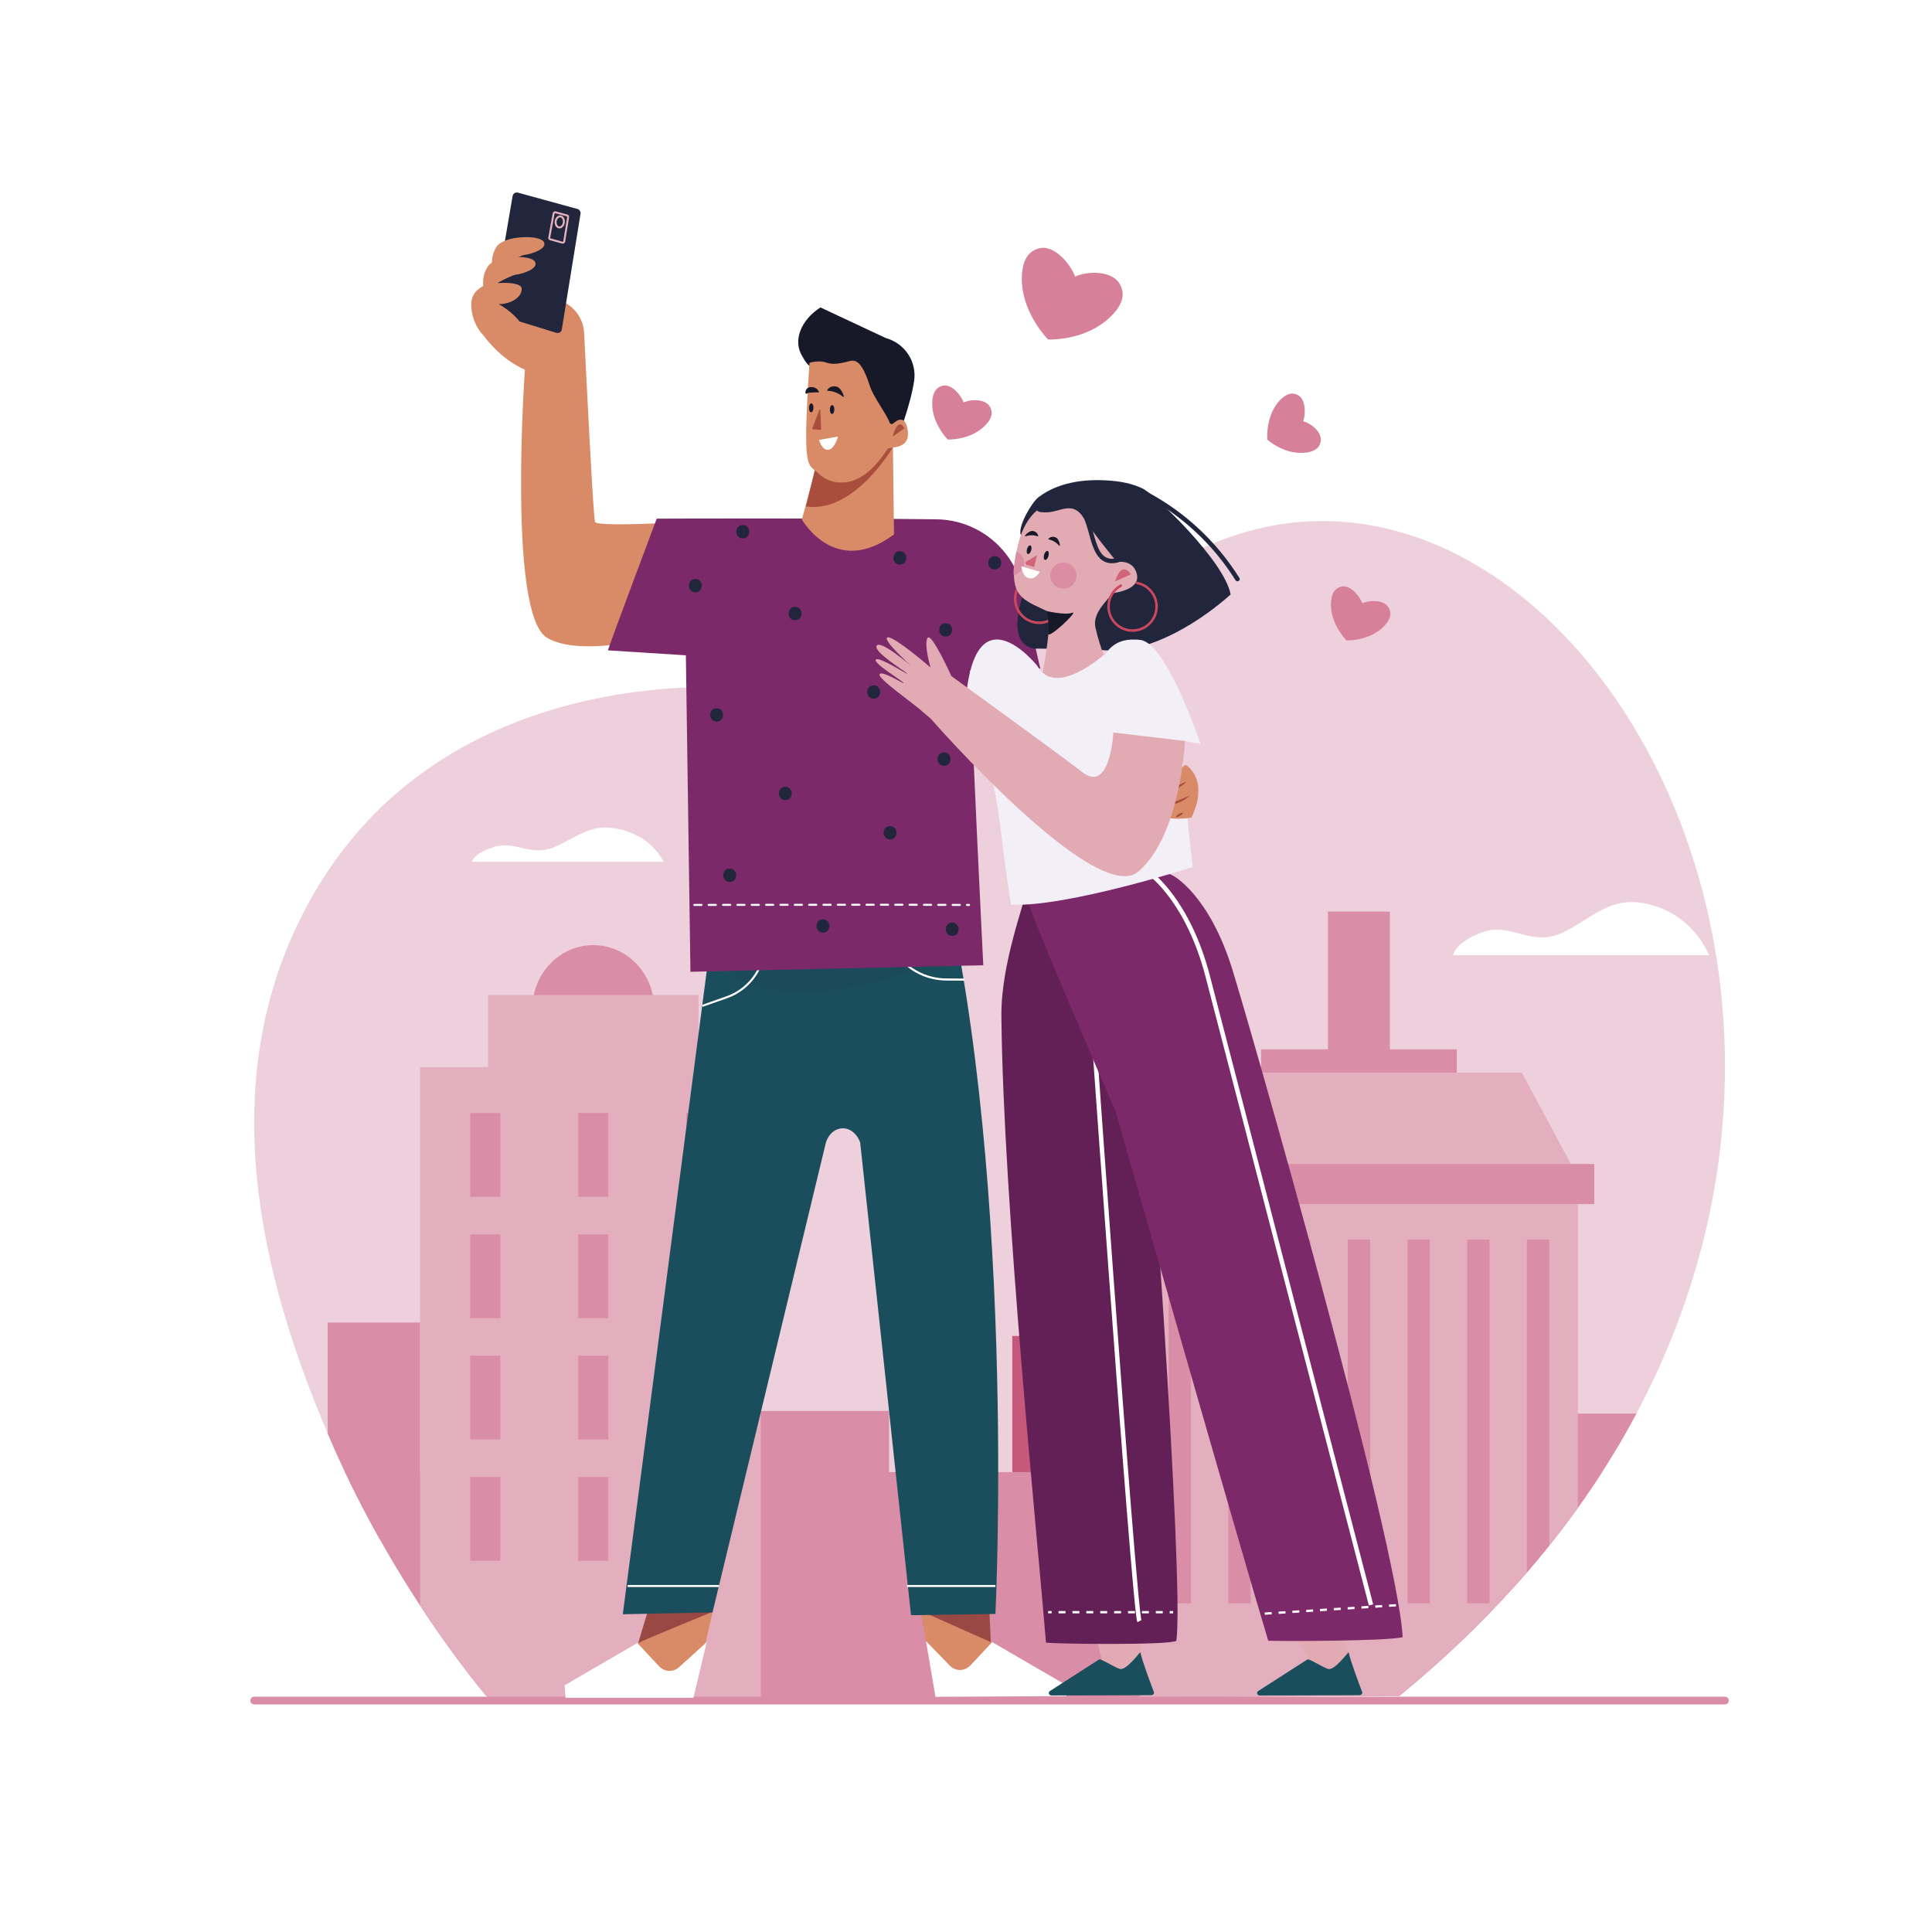 <?xml version="1.0" encoding="utf-8"?>
<!-- Generator: Adobe Illustrator 27.5.0, SVG Export Plug-In . SVG Version: 6.00 Build 0)  -->
<svg version="1.1" xmlns="http://www.w3.org/2000/svg" xmlns:xlink="http://www.w3.org/1999/xlink" x="0px" y="0px"
	 viewBox="0 0 500 500" style="enable-background:new 0 0 500 500;" xml:space="preserve">
<g id="BACKGROUND">
	<rect style="fill:#FFFFFF;" width="500" height="500"/>
</g>
<g id="OBJECTS">
	<g>
		<g>
			<path style="fill:#EECFDC;" d="M423.504,365.842c-2.698,5.073-5.653,10.119-8.894,15.137c-1.97,3.075-4.051,6.141-6.243,9.189
				c-2.348,3.287-4.825,6.556-7.43,9.806c-1.851,2.329-3.784,4.641-5.773,6.943c-1.123,1.298-2.265,2.596-3.434,3.885
				c-8.664,9.622-18.488,19.013-29.556,28.083l-67.159,0.35l-98.096,0.506l-70.041,0.359c0,0-8.02-9.115-18.148-24.584
				c-3.361-5.119-6.942-10.948-10.552-17.365c-2.992-5.331-5.994-11.067-8.894-17.172c-1.528-3.223-3.029-6.556-4.475-9.972
				c-16.592-39.076-31.345-92.485-3.25-140.321c36.371-61.928,113.657-52.372,113.657-52.372s44.868-7.771,119.522-37.99
				C400.209,105.723,489.568,241.726,423.504,365.842z"/>
			<g>
				<g>
					<rect x="188.323" y="365.155" style="fill:#D98DA6;" width="41.747" height="55.884"/>
					<rect x="261.982" y="345.747" style="fill:#C6587C;" width="41.747" height="55.884"/>
					<path style="fill:#D98DA6;" d="M423.504,365.842c-2.698,5.073-5.653,10.119-8.894,15.137c-1.97,3.075-4.051,6.141-6.243,9.189
						c-2.348,3.287-4.825,6.556-7.43,9.806c-1.851,2.329-3.784,4.641-5.773,6.943c-1.123,1.298-2.265,2.596-3.434,3.885v-44.96
						H423.504z"/>
					<path style="fill:#D98DA6;" d="M414.61,380.979c-1.97,3.075-4.051,6.141-6.243,9.189c-2.348,3.287-4.825,6.556-7.43,9.806
						c-1.851,2.329-3.784,4.641-5.773,6.943c-1.123,1.298-2.265,2.596-3.434,3.885c-8.664,9.622-18.488,19.013-29.556,28.083
						l-67.159,0.35l-98.096,0.506l-70.041,0.359c0,0-8.02-9.115-18.148-24.584c-3.361-5.119-6.942-10.948-10.552-17.365
						c-2.992-5.331-5.994-11.067-8.894-17.172H414.61z"/>
					<path style="fill:#D98DA6;" d="M108.729,342.262v55.889H98.178c-2.992-5.331-5.994-11.067-8.894-17.172
						c-1.528-3.223-3.029-6.556-4.475-9.972v-28.746H108.729z"/>
				</g>
				<g>
					<ellipse style="fill:#D98DA6;" cx="153.542" cy="260.983" rx="15.747" ry="16.381"/>
					<rect x="126.319" y="257.514" style="fill:#E3AEBE;" width="54.446" height="30.541"/>
					<path style="fill:#E3AEBE;" d="M196.918,276.18v163.561l-70.041,0.359c0,0-8.02-9.115-18.148-24.584V276.18H196.918z"/>
					<g>
						<g>
							<rect x="121.69" y="288.055" style="fill:#D98DA6;" width="7.791" height="21.674"/>
							<rect x="149.646" y="288.055" style="fill:#D98DA6;" width="7.79" height="21.674"/>
							<rect x="177.603" y="288.055" style="fill:#D98DA6;" width="7.791" height="21.674"/>
						</g>
						<g>
							<rect x="121.69" y="319.457" style="fill:#D98DA6;" width="7.791" height="21.675"/>
							<rect x="149.646" y="319.457" style="fill:#D98DA6;" width="7.79" height="21.675"/>
							<rect x="177.603" y="319.457" style="fill:#D98DA6;" width="7.791" height="21.675"/>
						</g>
						<g>
							<rect x="121.69" y="350.858" style="fill:#D98DA6;" width="7.791" height="21.675"/>
							<rect x="149.646" y="350.858" style="fill:#D98DA6;" width="7.79" height="21.675"/>
							<rect x="177.603" y="350.858" style="fill:#D98DA6;" width="7.791" height="21.675"/>
						</g>
						<g>
							<rect x="121.69" y="382.26" style="fill:#D98DA6;" width="7.791" height="21.675"/>
							<rect x="149.646" y="382.26" style="fill:#D98DA6;" width="7.79" height="21.675"/>
							<rect x="177.603" y="382.26" style="fill:#D98DA6;" width="7.791" height="21.675"/>
						</g>
					</g>
				</g>
				<g>
					<rect x="343.677" y="235.914" style="fill:#D98DA6;" width="16.029" height="52.993"/>
					<rect x="326.365" y="271.565" style="fill:#D98DA6;" width="50.652" height="9.884"/>
					<polygon style="fill:#E3AEBE;" points="295.014,304.64 308.88,277.568 393.834,277.568 408.368,304.64 					"/>
					<path style="fill:#E3AEBE;" d="M408.367,311.62v78.549c-2.348,3.287-4.825,6.556-7.43,9.806
						c-1.851,2.329-3.784,4.641-5.773,6.943c-1.123,1.298-2.265,2.596-3.434,3.885c-8.664,9.622-18.488,19.013-29.556,28.083
						l-67.159,0.35V311.62H408.367z"/>
					<rect x="290.781" y="301.247" style="fill:#D98DA6;" width="121.821" height="10.374"/>
					<g>
						<rect x="302.448" y="320.804" style="fill:#D98DA6;" width="5.773" height="94.144"/>
						<rect x="317.9" y="320.804" style="fill:#D98DA6;" width="5.773" height="94.144"/>
						<rect x="333.353" y="320.804" style="fill:#D98DA6;" width="5.773" height="94.144"/>
						<rect x="348.805" y="320.804" style="fill:#D98DA6;" width="5.773" height="94.144"/>
						<rect x="364.257" y="320.804" style="fill:#D98DA6;" width="5.773" height="94.144"/>
						<rect x="379.709" y="320.804" style="fill:#D98DA6;" width="5.773" height="94.144"/>
						<path style="fill:#D98DA6;" d="M400.937,320.809v79.165c-1.851,2.329-3.784,4.641-5.773,6.943v-86.108H400.937z"/>
					</g>
				</g>
			</g>
			<g>
				<path style="fill:#FFFFFF;" d="M171.724,223.042h-49.589c0,0,0.24-2.147,5.749-3.864c5.51-1.718,9.463,2.683,15.691,0
					c6.228-2.683,9.532-6.533,17.557-4.387C169.158,216.938,171.724,223.042,171.724,223.042z"/>
				<path style="fill:#FFFFFF;" d="M442.284,247.208h-66.2c0,0,0.32-3.327,7.675-5.988c7.356-2.662,12.632,4.159,20.947,0
					c8.315-4.159,12.725-10.126,23.439-6.799C438.859,237.748,442.284,247.208,442.284,247.208z"/>
			</g>
		</g>
		
			<line style="fill:none;stroke:#D98DA6;stroke-width:2;stroke-linecap:round;stroke-linejoin:round;stroke-miterlimit:10;" x1="65.783" y1="440.1" x2="446.418" y2="440.1"/>
	</g>
	<g>
		<g>
			<g>
				<path style="fill:#D68099;" d="M359.503,157.497L359.503,157.497c-1.041-2.373-5.123-2.243-6.919-1.351l0,0.001
					c-0.709-1.958-3.31-5.069-5.653-4.273l0,0c-1.926,0.554-2.452,2.486-2.483,4.49c-0.074,4.753,3.264,8.563,3.854,9.199
					c0.139,0.139,0.135,0.161,0.164,0.172c1.113,0.028,5.938-0.103,9.399-3.369C359.324,160.988,360.395,159.294,359.503,157.497z"
					/>
				<path style="fill:#D68099;" d="M256.315,105.511L256.315,105.511c-1.041-2.373-5.123-2.243-6.919-1.351l0,0.001
					c-0.709-1.958-3.31-5.07-5.653-4.273h0c-1.925,0.554-2.452,2.486-2.483,4.49c-0.074,4.753,3.264,8.563,3.854,9.2
					c0.139,0.139,0.135,0.161,0.164,0.172c1.113,0.028,5.939-0.103,9.399-3.369C256.136,109.002,257.207,107.307,256.315,105.511z"
					/>
				<path style="fill:#D68099;" d="M289.99,73.895L289.99,73.895c-1.767-4.027-8.692-3.806-11.74-2.293c0,0-0.001,0.001-0.001,0.001
					c-1.203-3.322-5.616-8.602-9.591-7.251l0,0c-3.267,0.94-4.16,4.219-4.214,7.618c-0.126,8.065,5.538,14.53,6.54,15.61
					c0.237,0.236,0.23,0.272,0.279,0.291c1.888,0.047,10.076-0.175,15.948-5.717C289.685,79.818,291.503,76.943,289.99,73.895z"/>
				<path style="fill:#D68099;" d="M341.737,114.483L341.737,114.483c0.712-2.492-2.514-4.995-4.466-5.454l-0.001,0
					c0.703-1.96,0.685-6.016-1.627-6.897h0c-1.836-0.802-3.474,0.351-4.776,1.874c-3.089,3.613-2.949,8.677-2.9,9.543
					c0.019,0.196,0.002,0.21,0.017,0.237c0.839,0.731,4.639,3.709,9.388,3.401C339.372,117.057,341.278,116.436,341.737,114.483z"/>
			</g>
		</g>
		<g>
			<g>
				<g>
					<g>
						<polygon style="fill:#D98A66;" points="184.445,417.129 179.467,438.771 146.354,438.771 146.354,436.155 165.183,425.215 
							167.492,417.526 						"/>
						<path style="fill:#994843;" d="M165.183,425.215c1.09-0.697,19.262-8.086,19.262-8.086l-16.953,0.397L165.183,425.215z"/>
						<path style="fill:#FFFFFF;" d="M164.945,425.215l5.605,5.997c1.474,1.577,3.808,1.627,5.336,0.115l7.013-6.35l-3.433,14.412
							h-33.113l-0.238-3.234L164.945,425.215z"/>
					</g>
				</g>
				<g>
					<g>
						<polygon style="fill:#D98A66;" points="238.245,416.892 242.13,438.533 275.243,438.533 275.243,435.917 256.414,424.978 
							256.064,417.288 						"/>
						<polygon style="fill:#994843;" points="256.414,424.978 256.064,417.288 238.245,416.892 						"/>
						<path style="fill:#FFFFFF;" d="M256.775,424.978l-5.605,5.997c-1.474,1.577-3.808,1.627-5.337,0.115l-6.182-6.364l2.44,14.406
							l33.87-0.175l-0.357-3.04L256.775,424.978z"/>
					</g>
				</g>
				<g>
					<path style="fill:#1A4E5C;" d="M186.373,224.703l-25.192,193.064l23.219-0.476l29.34-121.593c1.636-4.956,7.123-4.906,8.878,0
						l13.151,122.309l21.845-0.317c0,0,5.896-119.168-15.971-200.947L186.373,224.703z"/>
					<path style="opacity:0.14;fill:#253450;" d="M184.931,245.759c0,0,1.731,13.845,31.151,10.383
						c29.42-3.461,31.728-16.729,31.728-16.729L184.931,245.759z"/>
					<g>
						<path style="fill:none;stroke:#FFFFFF;stroke-width:0.537;stroke-miterlimit:10;" d="M223.678,221.434l6.429,21.372
							c1.938,6.442,8.205,10.834,15.257,10.691l4.183,0.027"/>
						<path style="fill:none;stroke:#FFFFFF;stroke-width:0.523;stroke-miterlimit:10;" d="M196.078,220.826l1.811,22.153
							c0.546,6.678-3.478,12.884-9.798,15.11l-6.328,2.228"/>
						
							<line style="fill:none;stroke:#FFFFFF;stroke-width:0.523;stroke-miterlimit:10;" x1="234.742" y1="410.457" x2="257.616" y2="410.457"/>
						
							<line style="fill:none;stroke:#FFFFFF;stroke-width:0.523;stroke-miterlimit:10;" x1="162.433" y1="410.457" x2="186.085" y2="410.457"/>
					</g>
				</g>
			</g>
			<g>
				<path style="fill:#D98A66;" d="M153.992,135.084c-0.451-1.354-2.189-36.052-2.82-48.903c-0.149-3.036-1.747-5.812-4.303-7.456
					c-4.344-2.793-10.511-6.37-9.785-3.647c1.109,4.157,3.88,6.652,3.88,6.652l-17.659,2.363c0,0,4.454,8.073,12.539,11.577
					c0,0-4.51,63.111,5.676,69.348c10.186,6.236,37.832-2.493,37.832-2.493l9.771-28.063
					C189.122,134.461,154.547,136.747,153.992,135.084z"/>
			</g>
			<g>
				<path style="fill:#7C2969;" d="M242.346,134.395c-28.174-0.346-72.386-0.166-72.386-0.166s-11.801,31.377-12.633,34.079
					l20.175,1.284l1.183,81.904l75.787-1.694c0,0-3.123-63.047-3.428-76.207c-0.018-0.78,18.215-0.588,18.215-0.588
					c-0.019,0.292-2.388-10.348-4.623-20.469C262.32,142.045,253.092,134.527,242.346,134.395z"/>
				
					<path style="fill:none;stroke:#FFFFFF;stroke-width:0.523;stroke-linecap:round;stroke-miterlimit:10;stroke-dasharray:1.857;" d="
					M179.689,234.193c0,0,60.706-0.092,71.105,0.007"/>
				<g>
					<g>
						<g>
							<path style="fill:#21263D;" d="M188.848,228.244c2.223,0,2.227-3.455,0-3.455
								C186.624,224.789,186.621,228.244,188.848,228.244L188.848,228.244z"/>
						</g>
					</g>
					<g>
						<g>
							<path style="fill:#21263D;" d="M212.981,241.369c2.223,0,2.227-3.455,0-3.455
								C210.757,237.914,210.754,241.369,212.981,241.369L212.981,241.369z"/>
						</g>
					</g>
					<g>
						<g>
							<path style="fill:#21263D;" d="M203.243,207.074c2.223,0,2.227-3.455,0-3.455
								C201.02,203.619,201.016,207.074,203.243,207.074L203.243,207.074z"/>
						</g>
					</g>
					<g>
						<g>
							<path style="fill:#21263D;" d="M185.461,186.752c2.223,0,2.227-3.455,0-3.455
								C183.237,183.296,183.234,186.752,185.461,186.752L185.461,186.752z"/>
						</g>
					</g>
					<g>
						<g>
							<path style="fill:#21263D;" d="M205.783,160.501c2.223,0,2.227-3.455,0-3.455
								C203.56,157.046,203.556,160.501,205.783,160.501L205.783,160.501z"/>
						</g>
					</g>
					<g>
						<g>
							<path style="fill:#21263D;" d="M179.956,153.304c2.223,0,2.227-3.455,0-3.455
								C177.733,149.849,177.729,153.304,179.956,153.304L179.956,153.304z"/>
						</g>
					</g>
					<g>
						<g>
							<path style="fill:#21263D;" d="M232.88,146.106c2.223,0,2.227-3.455,0-3.455C230.657,142.651,230.653,146.106,232.88,146.106
								L232.88,146.106z"/>
						</g>
					</g>
					<g>
						<g>
							<path style="fill:#21263D;" d="M226.106,180.824c2.223,0,2.227-3.455,0-3.455
								C223.883,177.369,223.879,180.824,226.106,180.824L226.106,180.824z"/>
						</g>
					</g>
					<g>
						<g>
							<path style="fill:#21263D;" d="M230.34,217.236c2.223,0,2.227-3.455,0-3.455C228.117,213.781,228.113,217.236,230.34,217.236
								L230.34,217.236z"/>
						</g>
					</g>
					<g>
						<g>
							<path style="fill:#21263D;" d="M246.429,242.216c2.223,0,2.227-3.455,0-3.455
								C244.205,238.76,244.202,242.216,246.429,242.216L246.429,242.216z"/>
						</g>
					</g>
					<g>
						<g>
							<path style="fill:#21263D;" d="M244.312,198.183c2.223,0,2.227-3.455,0-3.455
								C242.088,194.728,242.085,198.183,244.312,198.183L244.312,198.183z"/>
						</g>
					</g>
					<g>
						<g>
							<path style="fill:#21263D;" d="M244.735,164.735c2.223,0,2.227-3.455,0-3.455
								C242.512,161.28,242.508,164.735,244.735,164.735L244.735,164.735z"/>
						</g>
					</g>
					<g>
						<g>
							<path style="fill:#21263D;" d="M257.437,147.376c2.223,0,2.227-3.455,0-3.455
								C255.214,143.921,255.21,147.376,257.437,147.376L257.437,147.376z"/>
						</g>
					</g>
					<g>
						<g>
							<path style="fill:#21263D;" d="M192.235,139.332c2.223,0,2.227-3.455,0-3.455
								C190.011,135.877,190.008,139.332,192.235,139.332L192.235,139.332z"/>
						</g>
					</g>
				</g>
			</g>
			<g>
				<g>
					<path style="fill:#D98A66;" d="M213.425,112.719l-5.9,21.725c0,0,8.565,15.244,23.84,3.864l-0.271-22.611L213.425,112.719z"/>
				</g>
			</g>
			<path style="fill:#A94D3C;" d="M231.095,115.697c0,0-9.95,17.253-22.518,15.373l4.429-18.235c0,0,17.026,2.096,17.122,2.237"/>
			<g>
				<path style="fill:#171828;" d="M212.341,79.566c-4.83,3.043-7.432,8.545-4.585,12.811c0.479,0.989,1.12,1.861,1.912,2.476
					c0.536,0.792,1.307,1.718,2.192,2.086c1.84,0.763,4.242-0.69,6.352-2.213c2.071-1.496,3.647,1.989,4.244,2.413l6.599,14.03
					l-0.371,0.184l0.264,0.53l4.758-2.365l0.039-0.116c1.464-4.346,2.388-7.901,2.827-10.811c0.753-4.994-2.413-9.74-7.282-11.083
					L212.341,79.566z M231.87,110.138l-1.035,0.514c0.739-0.701,1.53-1.028,2.078-1.183L231.87,110.138z"/>
				<path style="fill:#171828;stroke:#171828;stroke-width:0.357;stroke-miterlimit:10;" d="M209.948,93.994"/>
				<path style="fill:#D98A66;" d="M230.232,109.356c0.141,0.392,0.629,0.517,0.935,0.237c1.04-0.952,3.095-2.242,3.731,1.659
					c0.864,5.298-4.748,4.259-5.213,4.959c-0.944,1.419-3.976,6.189-8.372,7.965c-2.679,1.083-6.612,1.174-9.446-1.612
					c-2.834-2.785-4.263,0.358-2.374-28.67c0,0,2.424-0.757,4.317-0.067c1.894,0.689,3.947,0.151,6.134-0.391
					c1.776-0.44,3.263,0.52,5.215,6.567C226.055,102.781,229.4,107.049,230.232,109.356z"/>
				<path style="fill:#A94D3C;" d="M234.062,110.839l-3.026,2.122C231.036,112.961,232.268,107.687,234.062,110.839z"/>
				<path style="fill:#171828;" d="M214.775,105.972c-0.015,0.635,0.231,1.155,0.548,1.163c0.317,0.007,0.587-0.501,0.601-1.136
					c0.015-0.635-0.231-1.155-0.548-1.162C215.059,104.829,214.79,105.338,214.775,105.972z"/>
				<path style="fill:#171828;" d="M209.373,105.528c-0.015,0.635,0.23,1.155,0.548,1.163c0.317,0.007,0.587-0.501,0.601-1.136
					c0.015-0.635-0.231-1.155-0.548-1.163C209.657,104.385,209.388,104.893,209.373,105.528z"/>
				<path style="fill:#171828;" d="M218.088,102.627c0.786,0.667-0.263-2.087-1.384-2.499c-1.121-0.412-2.318,0.038-2.674,1.005
					C214.03,101.133,216.2,101.024,218.088,102.627z"/>
				<path style="fill:#171828;" d="M208.957,101.774c-0.796,0.655-0.695-1.24,0.464-1.527c1.159-0.288,2.3,0.29,2.548,1.291
					C211.969,101.537,209.283,101.506,208.957,101.774z"/>
				<path style="fill:#A94D3C;" d="M212.078,106.064l-1.865,4.828c-0.03,0.079,0.019,0.166,0.098,0.174l2.064,0.201
					c0.072,0.007,0.133-0.055,0.13-0.131l-0.199-5.029C212.301,105.971,212.127,105.939,212.078,106.064z"/>
				<path style="fill:#FFFFFF;" d="M216.904,112.961l-4.934,0.896c0,0,0.826,2.958,2.573,2.516
					C216.095,115.98,216.904,112.961,216.904,112.961z"/>
			</g>
			<g>
				<g>
					<g>
						<g>
							<g>
								<g>
									<g>
										<path style="fill:#E2ABB3;" d="M294.88,419.547l0.272,8.444c0,0-2.473,10.733-4.252,7.099
											c-1.779-3.634-5.554-4.92-5.554-4.92l-2.724-10.623H294.88z"/>
										<path style="fill:#1A4E5C;" d="M284.452,429.462l-12.738,8.179c-0.57,0.366-0.27,1.142,0.444,1.143
											c5.852,0.01,21.618-0.051,25.763-0.079c0.503-0.003,0.852-0.419,0.697-0.827c-0.859-2.256-3.209-8.521-3.475-10.248
											c-0.046-0.303-3.642,4.849-5.363,4.283C288.298,431.426,284.786,429.164,284.452,429.462z"/>
									</g>
								</g>
								<g>
									<g>
										<path style="fill:#E2ABB3;" d="M345.215,419.73l3.844,8.261c0,0-2.473,10.733-4.252,7.099
											c-1.78-3.634-5.554-4.92-5.554-4.92l-6.296-10.44H345.215z"/>
										<path style="fill:#1A4E5C;" d="M338.358,429.462l-12.738,8.179c-0.57,0.366-0.27,1.142,0.444,1.143
											c5.852,0.01,21.618-0.051,25.763-0.079c0.503-0.003,0.852-0.419,0.697-0.827c-0.859-2.256-3.209-8.521-3.475-10.248
											c-0.047-0.303-3.642,4.849-5.364,4.283C342.205,431.426,338.693,429.164,338.358,429.462z"/>
									</g>
								</g>
								<g>
									<path style="fill:#632056;" d="M295.701,268.742c1.085,4.703,10.956,142.551,8.717,155.902
										c-2.01,1.181-31.393,0.803-33.715,0.467c-1.964-24.454-11.111-114.104-11.543-162.158
										c-0.123-13.741,6.07-29.262,6.874-34.008"/>
									<path style="fill:none;stroke:#FFFFFF;stroke-width:1.152;stroke-miterlimit:10;" d="M294.88,419.547
										c-1.349-2.611-13.733-178.53-13.733-178.53"/>
									<path style="fill:#7C2969;" d="M288.827,287.917c0.236,1.022,31.686,111.214,39.393,136.699
										c2.422,0.155,30.96,0.134,34.794-0.932c-1.467-25.536-39.854-159.311-44.158-173.031
										c-5.789-18.451-14.846-24.392-16.642-24.602c-9.13-1.066-24.178,4.417-36.902,4.703
										C264.587,232.202,288.827,287.917,288.827,287.917z"/>
									<path style="fill:none;stroke:#FFFFFF;stroke-width:1.152;stroke-miterlimit:10;" d="M297.659,226.093
										c0,0,9.844,6.986,14.924,26.674c5.081,19.688,42.233,162.582,42.233,162.582"/>
									<g>
										<g>
											<g>
												
													<line style="fill:none;stroke:#FFFFFF;stroke-width:0.597;stroke-miterlimit:10;" x1="271.258" y1="417.235" x2="272.153" y2="417.235"/>
												
													<line style="fill:none;stroke:#FFFFFF;stroke-width:0.597;stroke-miterlimit:10;stroke-dasharray:1.798,1.798;" x1="273.951" y1="417.235" x2="301.812" y2="417.235"/>
												
													<line style="fill:none;stroke:#FFFFFF;stroke-width:0.597;stroke-miterlimit:10;" x1="302.711" y1="417.235" x2="303.607" y2="417.235"/>
											</g>
										</g>
										
											<line style="fill:none;stroke:#FFFFFF;stroke-width:0.597;stroke-miterlimit:10;stroke-dasharray:1.791;" x1="327.318" y1="417.606" x2="362.136" y2="415.384"/>
									</g>
								</g>
							</g>
						</g>
					</g>
					<g>
						<g>
							<g>
								<path style="fill:#21263D;" d="M265.185,152.284c0.122,0.524-5.577,13.694,2.254,15.583l13.757,0.034l-4.124-14.245
									L265.185,152.284z"/>
								<path style="fill:#21263D;" d="M278.608,166.79l-14.499-28.556c-0.529-2.275,2.893-8.235,4.717-9.606
									c4.996-3.755,11.524-4.673,17.711-4.292c3.158,0.195,6.351,0.712,9.217,2.118c2.866,1.405,21.065,18.548,22.733,27.387
									c0,0-16.015,15.055-31.561,14.506C286.927,168.347,281.36,168.226,278.608,166.79z"/>
								<g>
									<g>
										<path style="fill:#21263D;" d="M320.76,149.588c-5.933-9.498-14.346-17.305-24.273-22.493
											c-0.661-0.345-1.248,0.655-0.585,1.002c9.755,5.099,18.024,12.74,23.857,22.077
											C320.153,150.805,321.157,150.224,320.76,149.588L320.76,149.588z"/>
									</g>
								</g>
							</g>
							
								<path style="fill:none;stroke:#CA485E;stroke-width:0.654;stroke-linecap:round;stroke-linejoin:round;stroke-miterlimit:10;" d="
								M265.89,149.549c-1.902,1.075-3.179,3.122-3.161,5.461c0.026,3.432,2.829,6.194,6.261,6.168
								c3.432-0.026,6.194-2.829,6.168-6.261c-0.023-3.02-2.196-5.521-5.056-6.06"/>
							<path style="fill:#E2ABB3;" d="M288.642,144.933c0.025,0.308,0.287,0.536,0.583,0.502c1.239-0.141,4.233-0.121,5.004,3.194
								c0.779,3.351-3.717,4.456-5.584,4.768c-0.539,0.09-1.015,0.397-1.337,0.852c-0.991,1.397-4.609,4.591-3.822,8.096
								c1.286,5.73,3.136,9.442,3.136,9.442s-11.102,8.436-17.277,4.927c0,0,3.56-17.58,1.575-18.57
								c-6.045-3.017-10.393-3.401-7.712-16.117c2.695-12.784,10.991-12.594,13.197-12.433
								C278.267,129.729,287.416,129.64,288.642,144.933z"/>
							
								<path style="fill:none;stroke:#CA485E;stroke-width:0.654;stroke-linecap:round;stroke-linejoin:round;stroke-miterlimit:10;" d="
								M294.261,150.868c2.86,0.539,5.033,3.04,5.056,6.06c0.026,3.432-2.736,6.235-6.168,6.261
								c-3.432,0.026-6.235-2.736-6.261-6.168c-0.018-2.339,1.26-4.387,3.161-5.461"/>
							<g>
								<path style="fill:#D06579;" d="M292.667,148.633c0,0-2.312-3.877-4.084,1.85"/>
								<path style="fill:#DA8DA3;" d="M274.92,145.574c-1.869,0.162-3.254,1.808-3.092,3.678c0.162,1.87,1.808,3.254,3.678,3.092
									c1.87-0.162,3.254-1.808,3.092-3.678C278.437,146.796,276.79,145.412,274.92,145.574z"/>
								<path style="fill:#DA8DA3;" d="M263.047,142.685c1.073,0.494,1.858,1.534,1.967,2.796c0.141,1.636-1.14,2.948-2.655,3.397
									C262.359,148.877,262.041,147.819,263.047,142.685z"/>
								<path style="fill:#D06579;" d="M268.392,143.691l-0.773,3.064l-1.875-0.595c-0.346-0.11-0.448-0.55-0.186-0.801
									L268.392,143.691z"/>
								<path style="fill:#171828;" d="M274.077,141.185c0.498,0.59,0.064-1.573-0.712-2.017c-0.776-0.443-1.716-0.259-2.099,0.411
									C271.266,139.579,272.881,139.767,274.077,141.185z"/>
								<path style="fill:#171828;" d="M265.443,138.773c-0.731,0.248,0.759-1.38,1.652-1.358c0.894,0.022,1.603,0.665,1.584,1.437
									C268.679,138.852,267.199,138.178,265.443,138.773z"/>
								<path style="fill:#171828;" d="M271.338,143.903c-0.181,0.643-0.581,1.092-0.892,1.004c-0.311-0.088-0.417-0.68-0.236-1.322
									c0.181-0.643,0.581-1.092,0.892-1.004C271.413,142.668,271.519,143.26,271.338,143.903z"/>
								<path style="fill:#171828;" d="M266.867,142.414c-0.173,0.614-0.554,1.043-0.852,0.959c-0.298-0.084-0.398-0.65-0.225-1.263
									c0.173-0.614,0.555-1.043,0.852-0.959C266.939,141.234,267.04,141.8,266.867,142.414z"/>
								<path style="fill:#FFFFFF;" d="M264.317,146.548l4.763,1.429c0,0-1.102,2.248-3.017,1.588
									C264.529,149.036,264.317,146.548,264.317,146.548z"/>
							</g>
							<path style="fill:#171828;" d="M270.922,158.143c0,0,4.705,1.134,6.585,0.439c1.88-0.694-6.574,7.285-6.228,5.316
								c0.402-2.289-0.37-5.374-0.37-5.374"/>
							<g>
								<path style="fill:#21263D;" d="M268.423,131.796c0,0-0.658,0.941,2.694,0.792c3.352-0.149,6.518-2.994,9.277,1.377
									c2.759,4.37,8.247,10.968,8.247,10.968l7.83-10.008l-15.705-8.497l-11.145,2.413L268.423,131.796z"/>
								<g>
									<g>
										<path style="fill:#21263D;" d="M279.512,132.316c2.028,2.939,2.217,6.652,3.64,9.861c0.668,1.507,1.684,2.968,3.356,3.426
											c1.654,0.454,3.411-0.081,4.857-0.901c0.649-0.368,0.065-1.371-0.585-1.001c-1.332,0.755-3.093,1.31-4.549,0.555
											c-1.393-0.723-2.06-2.467-2.539-3.864c-0.999-2.912-1.393-6.075-3.178-8.662
											C280.093,131.12,279.087,131.699,279.512,132.316L279.512,132.316z"/>
									</g>
								</g>
							</g>
						</g>
						<g>
							<path style="fill:#F3EFF7;" d="M249.625,191.922c-0.723-44.138,18.791-19.658,18.837-19.576
								c4.636,8.352,17.063-2.777,17.063-2.777c0.047-0.001,0.097,0,0.146,0c0.001-0.005,0.002-0.011,0.003-0.016
								c0,0,0.064,0.006,0.183,0.018c0.32,0.01,1.994-4.925,9.354-3.939c6.754,0.904,15.468,26.801,15.468,26.801
								s0.9,0.318-4.604-0.794c-0.362,7.56,2.593,32.76,2.593,32.76s-32.491,10.408-46.996,9.738
								c-2.324-13.439-3.063-27.793-5.775-35.22C254.327,197.42,250.469,193.369,249.625,191.922z"/>
							<g>
								<path style="fill:#D98A66;" d="M306.868,197.938c0,0,6.245,3.599,1.482,13.654c0,0-7.198,1.164-7.515-1.164
									C300.517,208.099,304.221,198.996,306.868,197.938z"/>
								<g>
									<g>
										<path style="fill:#A94D3C;" d="M302.316,204.713c0.379-0.265,0.769-0.481,1.156-0.701
											c0.384-0.225,0.779-0.421,1.169-0.628c0.396-0.195,0.785-0.401,1.192-0.581c0.405-0.185,0.808-0.375,1.245-0.527
											c-0.303,0.35-0.655,0.638-1.02,0.908c-0.362,0.275-0.756,0.5-1.156,0.712c-0.406,0.2-0.819,0.387-1.254,0.52
											C303.217,204.555,302.777,204.671,302.316,204.713z"/>
									</g>
									<g>
										<path style="fill:#A94D3C;" d="M301.574,208.409c0.544-0.216,1.086-0.397,1.618-0.595c0.53-0.205,1.062-0.393,1.585-0.607
											c0.527-0.202,1.044-0.429,1.57-0.644c0.524-0.22,1.043-0.459,1.587-0.674c-0.415,0.416-0.889,0.758-1.383,1.067
											c-0.492,0.314-1.022,0.564-1.562,0.785c-0.545,0.208-1.102,0.389-1.677,0.497
											C302.741,208.352,302.161,208.428,301.574,208.409z"/>
									</g>
									<g>
										<path style="fill:#A94D3C;" d="M304.221,211.486c0.108-0.2,0.248-0.345,0.392-0.482c0.141-0.143,0.305-0.246,0.469-0.349
											c0.171-0.091,0.342-0.182,0.536-0.234c0.191-0.057,0.386-0.106,0.614-0.099c-0.108,0.201-0.247,0.346-0.392,0.483
											c-0.141,0.142-0.305,0.246-0.47,0.348c-0.171,0.091-0.342,0.181-0.536,0.233
											C304.644,211.443,304.449,211.492,304.221,211.486z"/>
									</g>
								</g>
							</g>
							<path style="fill:#E2ABB3;" d="M238.913,184.336l1.905,1.588c0,0,42.813,49.071,53.807,39.611
								c10.994-9.46,12.044-33.773,12.044-33.773l-18.537-2.187c0,0-0.797,15.816-7.939,10.32
								c-7.142-5.496-33.977-24.927-33.977-24.927s-5.239-11.59-6.192-9.844c-0.953,1.747,0.794,7.621,0.794,7.621
								s-9.526-8.256-11.114-7.78c-1.588,0.476,6.192,7.462,6.192,7.462s-8.256-7.145-9.05-5.24
								c-0.683,1.639,7.621,6.668,7.939,7.145c0.317,0.476-7.145-4.446-8.097-3.652c-0.953,0.794,6.668,5.398,7.145,6.033
								c0.476,0.635-5.557-3.334-6.192-2.223C227.006,175.604,237.008,182.431,238.913,184.336z"/>
						</g>
					</g>
				</g>
			</g>
			<path style="fill:#21263D;" d="M132.66,50.736l-5.028,29.353c-0.094,0.549,0.234,1.082,0.766,1.245l15.579,4.799
				c0.643,0.198,1.312-0.218,1.419-0.882l4.844-29.925c0.09-0.558-0.255-1.095-0.8-1.245l-15.394-4.227
				C133.413,49.681,132.77,50.09,132.66,50.736z"/>
			<path style="fill:none;stroke:#E5B2BE;stroke-width:0.5;stroke-miterlimit:10;" d="M143.285,55.25l-1.141,6.234
				c-0.037,0.2,0.085,0.394,0.281,0.449l3.101,0.862c0.225,0.063,0.455-0.084,0.492-0.316l1.016-6.279
				c0.032-0.198-0.09-0.388-0.284-0.441l-2.977-0.817C143.553,54.882,143.327,55.024,143.285,55.25z"/>
			<path style="fill:#D98A66;" d="M124.881,86.483c0,0-2.133-1.926-2.782-5.916c-0.65-3.99,1.018-5.403,2.782-6.46
				c1.765-1.057,9.931-1.521,10.116,0.521c0.186,2.042-2.413,4.083-5.939,4.083c0,0,2.605,1.307,4.968,3.948
				c2.363,2.641-0.606,3.824-0.606,3.824H124.881z"/>
			<path style="fill:#D98A66;" d="M125.244,75.172c0,0-0.928-3.279,0.99-6.187c1.918-2.908,11.012-3.155,12.187-1.299
				c1.175,1.856-3.279,3.217-4.887,3.402C131.925,71.275,125.244,75.172,125.244,75.172z"/>
			<path style="fill:#D98A66;" d="M127.523,70.037c0,0-0.928-3.279,0.99-6.187c1.918-2.908,11.012-3.155,12.187-1.299
				c1.175,1.856-3.279,3.217-4.887,3.403C134.205,66.14,127.523,70.037,127.523,70.037z"/>
			<path style="fill:none;stroke:#E5B2BE;stroke-width:0.5;stroke-miterlimit:10;" d="M145.923,57.558
				c-0.092,0.787-0.642,1.37-1.227,1.301c-0.585-0.069-0.985-0.763-0.893-1.55c0.092-0.787,0.642-1.37,1.227-1.301
				C145.616,56.077,146.016,56.771,145.923,57.558z"/>
		</g>
	</g>
</g>
</svg>
